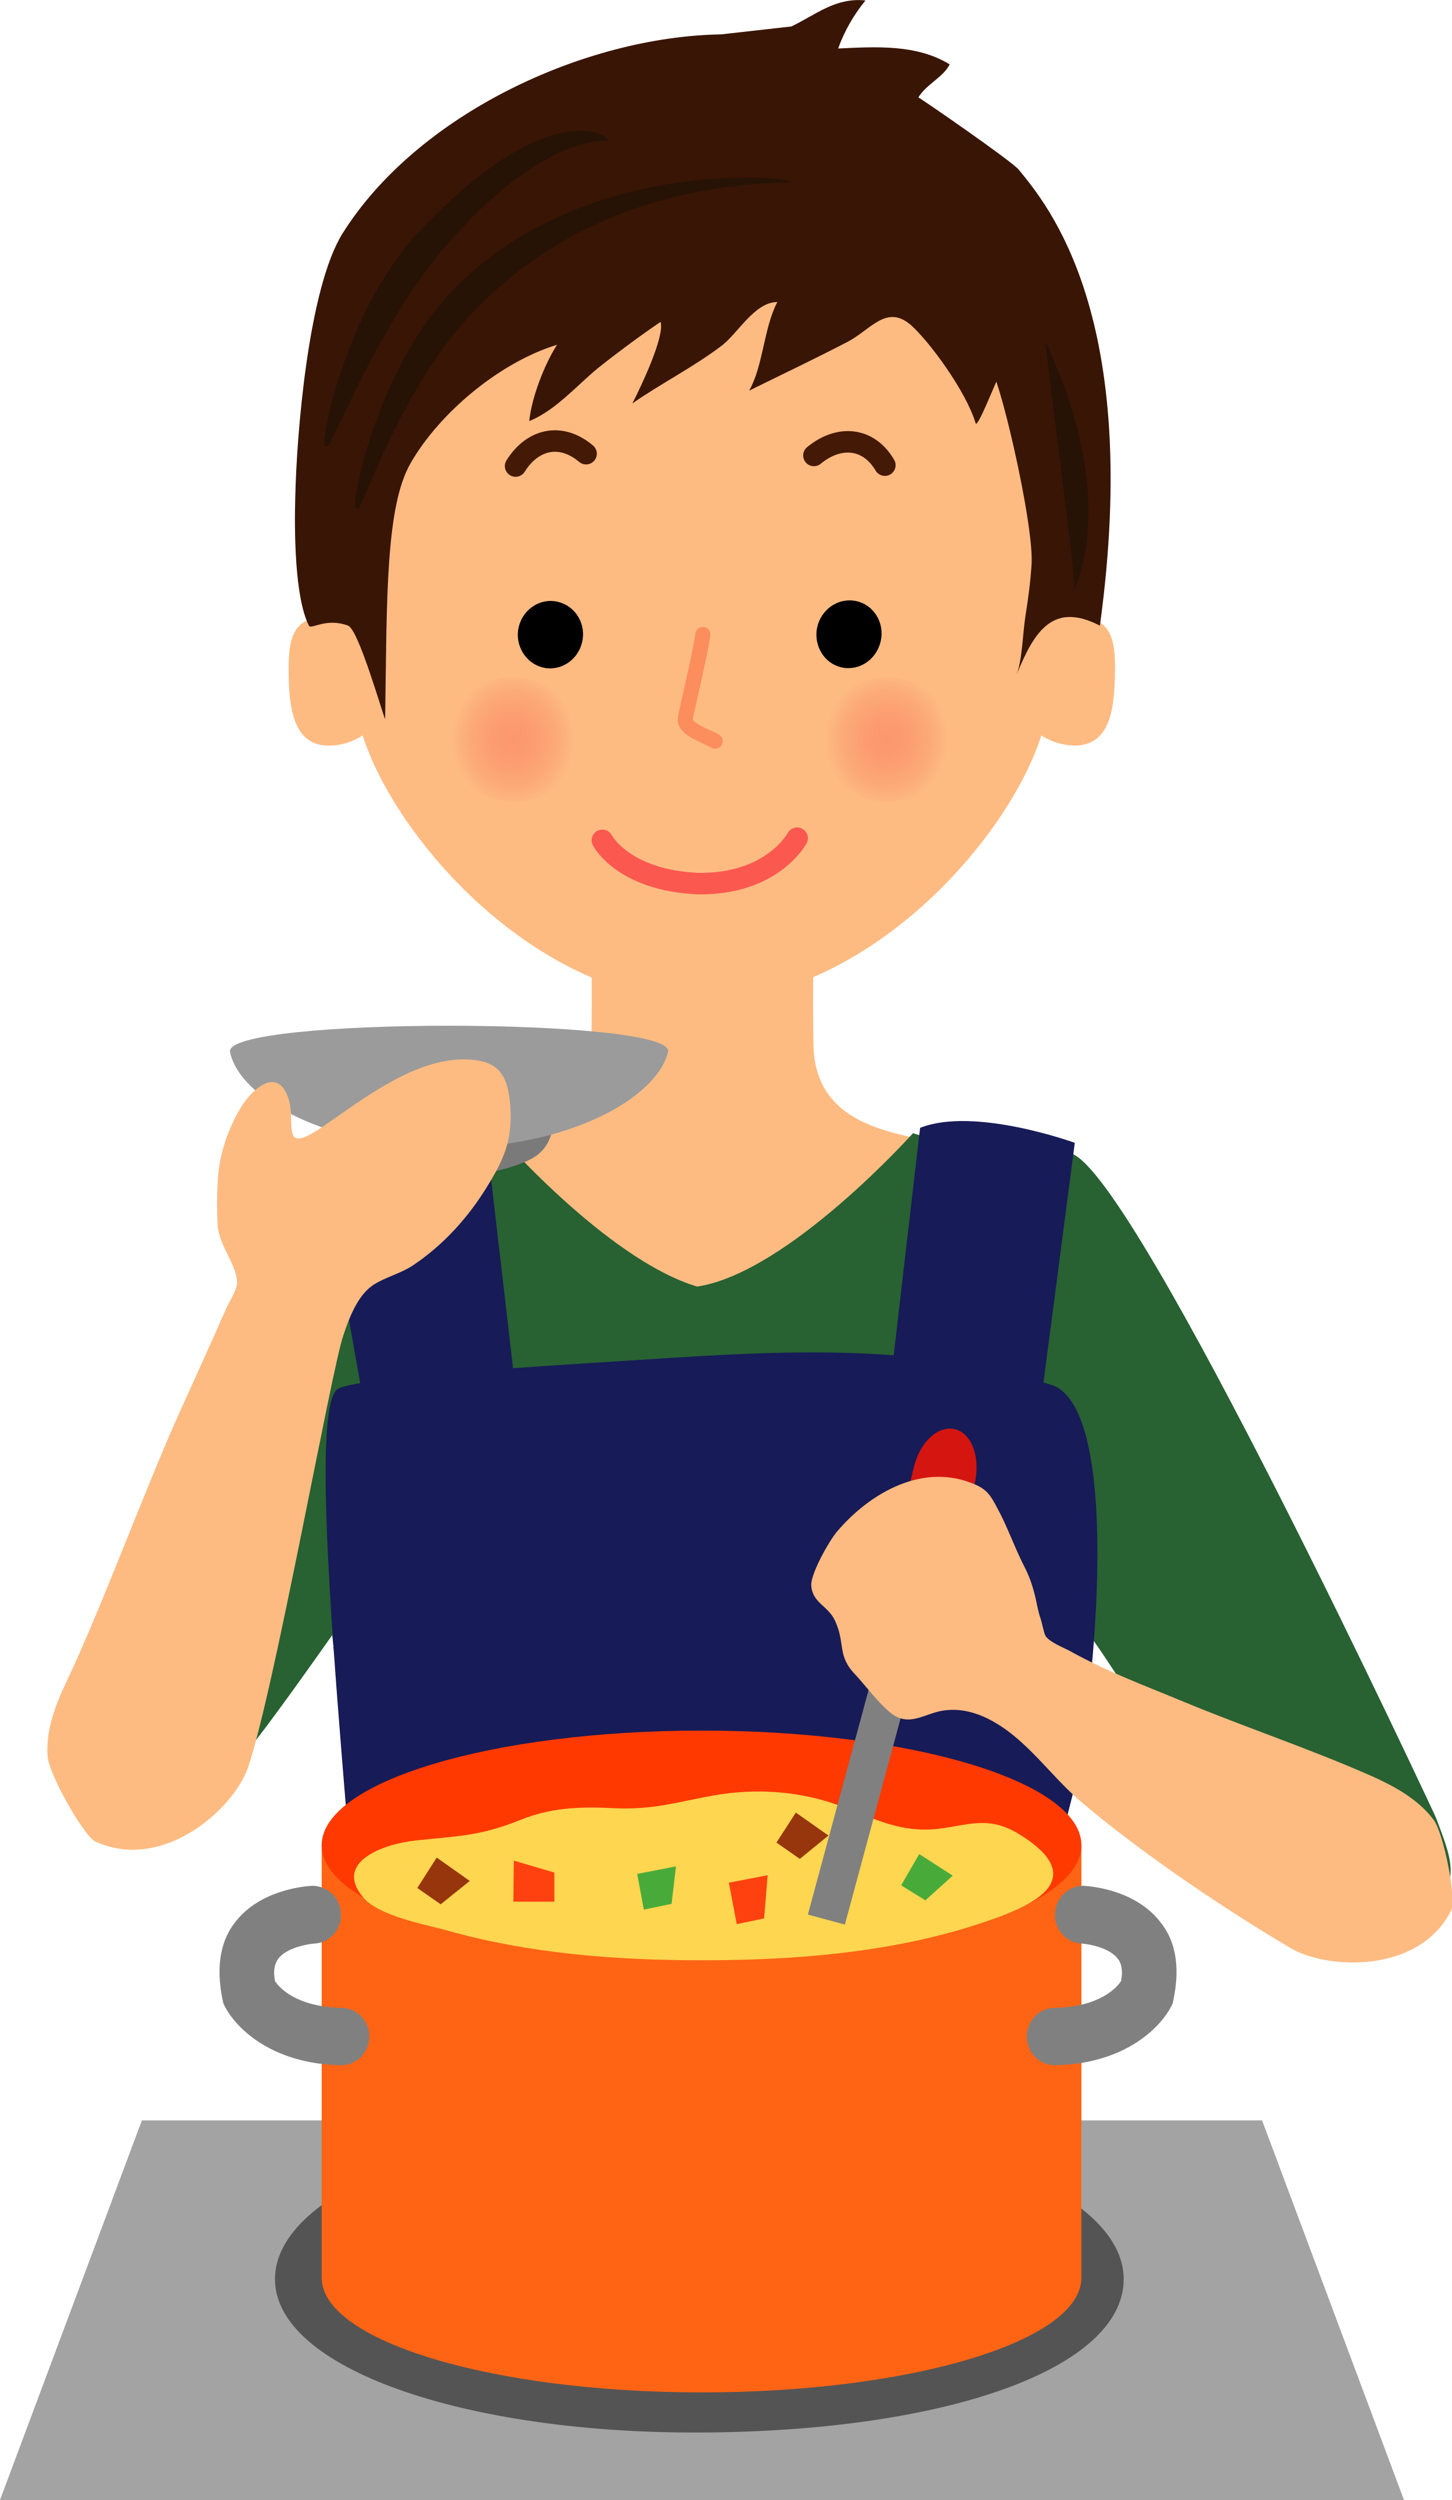 <?xml version="1.0" encoding="utf-8"?>
<!-- Generator: Adobe Illustrator 23.0.4, SVG Export Plug-In . SVG Version: 6.00 Build 0)  -->
<!DOCTYPE svg PUBLIC "-//W3C//DTD SVG 1.0//EN" "http://www.w3.org/TR/2001/REC-SVG-20010904/DTD/svg10.dtd">
<svg version="1.0" id="ÉåÉCÉÑÅ_x5B__x5F_1" xmlns:x="http://ns.adobe.com/Extensibility/1.0/" xmlns:i="http://ns.adobe.com/AdobeIllustrator/10.0/" xmlns:graph="http://ns.adobe.com/Graphs/1.0/"
	 xmlns="http://www.w3.org/2000/svg" xmlns:xlink="http://www.w3.org/1999/xlink" x="0px" y="0px" viewBox="0 0 329.5 567"
	 enable-background="new 0 0 329.5 567" xml:space="preserve">
<g>
	<path fill="#FDBB82" d="M221.6,448.6c-2.9-32.8,12-60.2,18.7-110c3.5-26.3,10-71.6-22.7-78.6c-13.1-2.8-32.6-3.7-33-23
		c-0.2-12.2,0-19.3,0-31.5h-25.3h-25.1c0,12.1,0.2,19.3,0,31.5c-0.3,19.4-20.1,20.3-33.2,23c-32.7,7-26.2,52.3-22.7,78.6
		c6.6,49.8,21.5,77.2,18.6,110c-1.1,12.5-3.3,25-8.1,36.6c-2.6,6.5-11.4,21-12.2,23.3c0.9,0.7,3.1-0.6,4.2-0.6h2.3h12.1h29.8H152
		c2.4,0,4.9,4.3,7.3,5.9c2.4-1.5,4.9-5.9,7.3-5.9h26.7h29.8h12.1h2.4c1.1,0,3.3,1.3,4.2,0.6c-0.7-2.3-9.6-16.8-12.2-23.3
		C225,473.6,222.7,461.1,221.6,448.6"/>
	<path fill="#286132" d="M158.3,554.7c-18.1,0-46.2,10.4-61.3,8.7c-37.5-4.3-43.7-21.5-44.3-21.9l-2.4-1.8c0,0,3-6.2,7.1-11
		c3.9-4.5,14.2-20.2,15.7-23.8c4.6-10.7,7.5-23.2,8.8-38c1.8-19.7-6.1-96.3-9.3-119l-3.2-3.1c-15.2-86.5,35.3-85.1,42.9-88.4
		c0,0,25.2,29.2,45.9,35.4c20.6-3.1,49-34.8,49-34.8c7.6,3.2,56.6,1.7,48.8,90l-5.5,2.7c-3.2,22.7-2.9,41.2-7.2,57.4
		c-5.9,22.4-7,37.9-5.2,57.6c1.3,14.9,4.2,27.3,8.8,38.1c1.5,3.6,8.2,21.6,12.1,26.1c4.2,4.9,7.2,11,7.2,11l-2.5,1.8
		c-0.6,0.5-6.8,17.7-42.8,21.9C203.1,565.5,177.5,554.7,158.3,554.7"/>
	<path fill="#286132" d="M13.5,402.4c-6.9-20.3,20.8-51,30.4-66.8c10.2-16.8,20.5-33.5,31.6-49.7c4.7-6.9,12.3-21.9,20.9-24.9
		c3.7-1.3,5.8,2.7,9,4.2c1.7,0.9,5.3-0.8,6.6-0.8c1.3,0,19.9,38.8,18.1,40.7c-7.3,7.5-14.7,15-21.7,22.8c-18,20-31.9,42.2-47.9,63.6
		c-10.1,13.5-29.9,36.8-44.7,15.3C14.8,405.5,14,404,13.5,402.4z"/>
	<path fill="#286132" d="M325.8,412.1c0,0-67.8-145.6-82.7-150.5c-3.8-1.2-20,7.8-23.2,9.4c-1.7,0.9-5.4-0.7-6.7-0.6
		c-1.3,0.1-4.9,2.7-9.9,3.5c-2.7,0.5-6.3,8.4-8.3,8.7c-4.2,0.7-8.4,16.3-8.7,19.7l0,0c0.2,3.5,57.9,50.4,81.1,103.3l-11.4,1.8
		l37.6,30.2c-0.9-1.4,8.1,13.4,28.2-2C331.9,427.8,330,423.1,325.8,412.1z"/>
	<path fill="#171B57" d="M158.3,554.7c-18.1,0-46.2,10.4-61.3,8.7c-37.5-4.3-46.7-23.7-46.7-23.7s3-6.2,7.1-11
		c3.9-4.5,14.2-20.2,15.7-23.8c4.6-10.7,7.5-23.2,8.8-38c1.8-19.7-14.3-146.5-5.2-151.9c4.6-2.7,47-5.2,64.2-6.3
		c32.7-2.1,66-4.8,97.7,5.4c17,5.5,9.1,76.7,4.8,93c-5.9,22.4-7,37.9-5.2,57.6c1.3,14.9,4.2,27.3,8.8,38.1
		c1.5,3.6,8.2,21.6,12.1,26.1c4.2,4.9,7.2,11,7.2,11s-9.3,19.5-45.3,23.7C203.1,565.5,177.5,554.7,158.3,554.7"/>
	<path fill="#171B57" d="M83.2,321.9l-8.1-45.6c0,0,22.8-25.3,35-20.4l7.3,62.8L83.2,321.9z"/>
	<polygon fill="#A3A3A3" points="286.4,480.9 32.2,480.9 0,567 318.6,567 	"/>
	<path fill="#171B57" d="M235.7,321.9l8.2-62.7c0,0-22.8-8.3-35.1-3.4l-7.3,62.8L235.7,321.9z"/>
	<path fill="#545454" d="M255,516.9c0,20.3-40.2,34.6-96.3,34.8c-53.2,0.2-96.3-14.5-96.3-34.8c0-20.3,43.1-36.7,96.3-36.7
		C211.8,480.2,255,496.6,255,516.9z"/>
	<g>
		<path fill="#FE6414" d="M245.4,516.6c0,14.4-38.6,26-86.2,26c-47.6,0-86.2-11.7-86.2-26v-98.2h172.4V516.6z"/>
		<path fill="#FF3900" d="M245.4,418.5c0,14.4-38.6,26.1-86.2,26.1c-47.6,0-86.2-11.7-86.2-26.1c0-14.4,38.6-26,86.2-26
			C206.9,392.5,245.4,404.1,245.4,418.5z"/>
		<path fill="#FED650" d="M238.4,422.6c3.5,7.1-8.9,11.4-18,14.3c-19.6,6.1-40.8,7.7-61.1,7.7c-19.4,0-39.2-1.5-58-6.8
			c-5-1.4-15.3-3.2-18.9-7.5c-6.7-7.9,4.4-12.1,12.1-12.9c9.7-1,14.5-1,23.5-4.6c6.9-2.8,13.3-3.1,21.3-2.7
			c9.3,0.4,14.2-1.4,22.7-2.9c9.7-1.7,19.7-1,29,2.5c7.5,2.8,13.4,6,21.7,5.1c7.1-0.8,11.7-3.2,18.9,1.4
			C235.3,418.5,237.5,420.7,238.4,422.6z"/>
		<g>
			<path fill="#808080" d="M239.4,434c0,0.1,0,0.2,0,0.3c0,3.4,2.6,6.3,6,6.5c1.6,0.1,6.4,0.9,8.3,3.5c0.3,0.4,0.9,1.2,0.9,3.2
				c0,0.5-0.1,1.1-0.2,1.8c-0.9,1.4-4.7,5.9-15.3,6.1c-3.4,0.1-6.1,3-6.1,6.5c0,0,0,0.1,0,0.1c0.1,3.6,2.9,6.4,6.4,6.4
				c16.2-0.3,24.4-8.9,26.7-14c2.2-9.5-0.1-15-2.5-18.1c-5.8-7.9-16.5-8.5-17.7-8.6C242.4,427.7,239.6,430.4,239.4,434z"/>
		</g>
		<g>
			<path fill="#808080" d="M77.4,434c0,0.1,0,0.2,0,0.3c0,3.4-2.6,6.3-6,6.5c-1.5,0.1-6.4,0.9-8.3,3.5c-0.2,0.4-0.9,1.2-0.9,3.2
				c0,0.5,0.1,1.1,0.2,1.8c0.9,1.4,4.7,5.9,15.3,6.1c3.4,0.1,6.1,3,6.1,6.5c0,0,0,0.1,0,0.1c-0.1,3.6-2.9,6.4-6.4,6.4
				c-16.2-0.3-24.4-8.9-26.7-14c-2.2-9.5,0.1-15,2.4-18.1c5.8-7.9,16.5-8.5,17.7-8.6C74.3,427.7,77.2,430.4,77.4,434z"/>
		</g>
		<polygon fill="#FE410F" points="125.8,431.3 116.5,431.3 116.6,422 125.8,424.7 		"/>
		<polygon fill="#FE410F" points="167.2,436.4 165.4,427 174.2,425.3 173.4,435.1 		"/>
		<polygon fill="#48AB39" points="146.1,433.1 144.6,425 153.4,423.3 152.4,431.8 		"/>
		<polygon fill="#48AB39" points="204.5,427.6 208.6,420.5 216.2,425.4 210,431 		"/>
		<polygon fill="#97360D" points="176.2,417.9 180.6,411.1 188,416.3 181.5,421.6 		"/>
		<polygon fill="#97360D" points="94.7,428.2 99.1,421.3 106.6,426.6 100,431.9 		"/>
	</g>
	
		<rect x="147.7" y="378.9" transform="matrix(0.261 -0.965 0.965 0.261 -220.86 477.863)" fill="#808080" width="108.3" height="8.7"/>
	<g>
		<path fill="#D51610" d="M219.5,343.3c-1.4,5.8-5.7,9.7-9.5,8.5c-3.8-1.1-5.7-6.7-4.2-12.6l1.6-6.5c1.4-5.8,5.7-9.6,9.5-8.5
			c3.8,1.1,5.7,6.7,4.2,12.6L219.5,343.3z"/>
	</g>
	<path fill="#FDBB82" d="M293,441.9c-15-8.8-34.7-22.1-48.2-33.7c-6.3-5.5-11.5-13.1-18.8-17.4c-3.5-2.1-7.4-3.4-11.5-2.9
		c-4.6,0.5-8.1,4.1-12.5,0.5c-2.7-2.2-5.6-6.1-7.9-8.6c-4.2-4.3-2.2-7-4.6-12.2c-1.6-3.5-5.2-4-5.4-8.1c-0.1-2.6,4-10,5.9-12.2
		c7.6-8.9,19.7-15.7,31.3-10.6c2.8,1.2,3.6,2.7,5,5.3c2.4,4.4,4,9.2,6.3,13.6c1.2,2.4,1.9,4.6,2.5,7.3c0.3,1.5,0.6,3,1.1,4.4
		c0.3,0.9,0.7,3.2,1.1,3.8c0.9,1.3,3.8,2.5,5.4,3.3c8.4,4.7,17.1,7.9,26,11.6c14,5.8,29.3,10.9,43.2,17.1c5,2.3,10,5.1,13.4,9.6
		c2.3,3,5.3,18.1,4,20.6C322.1,447.7,301.2,446.7,293,441.9z"/>
	<g>
		<path fill="#7A7A7A" d="M125.7,252.2c0,3.7-0.6,8.1-4.9,10.5c-4.3,2.4-12.6,4.2-19.2,4.2c-6.3,0-14.2-1.2-18.5-3.4
			c-4.5-2.4-5-7.5-5-11.2C78.2,247.1,125.7,247.1,125.7,252.2z"/>
		<path fill="#9B9B9B" d="M151.6,238.6c-2.5,10.3-22.3,21.7-49.7,21.7c-27.5,0-47.5-11.1-49.7-21.7
			C50.6,230.6,153.6,230.7,151.6,238.6z"/>
	</g>
	<path fill="#FDBB82" d="M56.2,401.1c5.9-16.9,18.9-90,21.7-98.2c1.3-3.9,3.2-9,6.7-11.4c2.7-1.8,6.2-2.6,9.1-4.5
		c7-4.7,12.7-11,17.1-18.3c3.8-6.2,5.5-10.5,5-17.8c-0.5-6.9-2.5-10.2-9.3-10.6c-12-0.7-24.1,9-33.8,15.6c-9.5,6.3-5.2-1.7-7.4-7.2
		c-2.7-7.1-8.6-1.1-10.9,2.9c-2.9,5-4.8,10.8-5,16.6c-0.2,3.2-0.2,6.6,0,9.7c0.3,4.6,4.4,9.1,4.4,13c0,1.6-1.7,4.2-2.4,5.7
		c-3.4,7.8-7,15.6-10.5,23.4c-7.4,16.2-18.3,45.8-26,61.8c-2.4,5.1-4.5,10.6-4.1,16.5c0.2,3.9,8.2,18.2,10.9,19.4
		C37.1,424.6,52.9,410.3,56.2,401.1z"/>
	<g>
		<path fill="#FDBB82" d="M244.2,139.8c-1.2,0-2.3,0.1-3.4,0.4c0.8-52.1-32.7-85-79.6-86.3c-0.6,0-1.2,0-1.9,0c-0.6,0-1.2,0-1.9,0
			c-47,1.3-80.4,34.2-79.6,86.3c-1.1-0.3-2.2-0.4-3.4-0.4c-8.1,0.1-9,5-8.9,13.1c0.1,8.1,1.3,16.4,9.3,16.2c2.7,0,5.3-0.9,7.5-2.3
			c7.4,23.3,39,59.8,77,60.5c38-0.7,69.6-37.2,77-60.5c2.2,1.4,4.7,2.2,7.4,2.3c8.1,0.1,9.2-8.1,9.3-16.2
			C253.2,144.9,252.2,140,244.2,139.8z"/>
		<path fill="#391505" d="M163.6,7.8c-31.1,0.5-69,18.2-85.9,45.2C70,65.4,67.3,98.3,67,112.9c-0.2,7-0.2,22.5,3.1,29
			c0.5,1,3.8-1.9,8.9,0c2.4,1,7.6,19.4,8.4,21.2c0.4-27.7,0.1-48.2,5.8-58.1c6.7-11.6,20.4-22.9,33.2-26.8c-3,4.7-5.8,12.2-6.3,17.3
			c6-2.4,10.9-8.2,15.7-12.1c4.4-3.5,9.4-7.2,14.1-10.4c1,3.3-4.5,14.8-6.4,18.5c6.6-4.6,14-8.3,20.4-13.2c3.6-2.8,7.4-9.8,12.5-9.8
			c-3.1,5.9-3.2,14.5-6.4,20.1c7.5-3.7,15.1-7.3,22.4-11.1c5.3-2.8,8.8-8.6,14.4-3.7c4.2,3.8,12.4,14.9,14.6,22.2
			c0.4,1.2,4.4-9,4.7-9.4c2.7,7.7,8.4,33.1,8,41.2c-0.2,3.7-0.8,8.2-1.4,11.9c-0.6,3.8-0.7,9.9-2,13.3c4.1-10.1,8.4-16.5,18.9-11.1
			c9.6-70.2-11.9-95.4-18.4-103.4c-1.5-1.9-22.7-16.5-22.8-16.4c1.8-3,5.7-4.6,7.1-7.5c-7.5-4.6-16.7-4-25.3-3.6
			c1.4-3.9,3.5-7.6,6.2-10.9c-6.8-0.7-11.2,3.2-16.8,5.9"/>
		<path fill="#271305" d="M81.3,115.3c-0.2,0-0.4,0-0.6-0.1c-1.2-0.4,4.7-31.2,21.7-49c29.5-31,77.5-26.1,76.9-25
			c-0.6,1-40.5-2.6-71.3,28.9C91.2,87.2,82.3,115.3,81.3,115.3"/>
		<path fill="#271305" d="M74.3,101.3c-0.2,0-0.4,0-0.6-0.1c-1.2-0.4,4.7-31.2,21.7-49c29.5-31,43.2-21.4,42.6-20.3
			c0,0-14.8-1.8-37.1,24.2C85.4,74.3,75.3,101.3,74.3,101.3"/>
		<path fill="#271305" d="M243.8,134.1c0.1-1.3,10.4-20.4-6.5-56.5C236.8,76.7,244.6,134.1,243.8,134.1"/>
		<g>
			
				<radialGradient id="SVGID_1_" cx="211.405" cy="134.729" r="14.175" gradientTransform="matrix(0.999 3.770000e-02 -4.090000e-02 1.086 -4.492 13.414)" gradientUnits="userSpaceOnUse">
				<stop  offset="0" style="stop-color:#FC976D"/>
				<stop  offset="0.327" style="stop-color:#FC9C70"/>
				<stop  offset="0.682" style="stop-color:#FCA977"/>
				<stop  offset="1" style="stop-color:#FDBB82"/>
			</radialGradient>
			<path fill="url(#SVGID_1_)" d="M216.5,168.3c-0.3,7.8-7.4,13.9-15.8,13.5c-8.4-0.3-15-6.9-14.7-14.7c0.3-7.8,7.4-13.9,15.8-13.5
				C210.2,154,216.8,160.5,216.5,168.3z"/>
			
				<radialGradient id="SVGID_2_" cx="126.722" cy="137.667" r="14.177" gradientTransform="matrix(0.999 3.770000e-02 -4.090000e-02 1.086 -4.492 13.414)" gradientUnits="userSpaceOnUse">
				<stop  offset="0" style="stop-color:#FC976D"/>
				<stop  offset="0.327" style="stop-color:#FC9C70"/>
				<stop  offset="0.682" style="stop-color:#FCA977"/>
				<stop  offset="1" style="stop-color:#FDBB82"/>
			</radialGradient>
			<path fill="url(#SVGID_2_)" d="M131.8,168.3c-0.3,7.8-7.4,13.9-15.8,13.5c-8.4-0.3-15-6.9-14.7-14.7c0.3-7.8,7.4-13.9,15.8-13.5
				C125.5,154,132.1,160.5,131.8,168.3z"/>
		</g>
		
			<path fill="none" stroke="#FC8D5D" stroke-width="3.417" stroke-linecap="round" stroke-linejoin="round" stroke-miterlimit="10" d="
			M159.5,143.9c-0.6,4.6-3.8,17.5-4,19.2c-0.2,2.3,4.7,3.8,6.8,5"/>
		<g>
			
				<path fill="none" stroke="#441906" stroke-width="4.874" stroke-linecap="round" stroke-linejoin="round" stroke-miterlimit="10" d="
				M117,105.7c3.9-6.2,10.3-7.6,16-2.8"/>
			<path d="M132.3,144.2c-0.2,4.2-3.6,7.5-7.7,7.4c-4.1-0.2-7.2-3.7-7.1-7.9c0.2-4.2,3.6-7.5,7.6-7.4
				C129.3,136.4,132.5,140,132.3,144.2"/>
			
				<path fill="none" stroke="#441906" stroke-width="4.874" stroke-linecap="round" stroke-linejoin="round" stroke-miterlimit="10" d="
				M184.7,103.3c5.7-4.7,12.4-4.1,16.1,2.2"/>
			<path d="M200,144.6c-0.5,4.2-4.1,7.3-8.2,6.9c-4-0.4-6.9-4.1-6.5-8.4c0.5-4.2,4.1-7.3,8.2-6.9C197.6,136.6,200.5,140.4,200,144.6
				"/>
		</g>
		<path fill="none" stroke="#FB5850" stroke-width="4.874" stroke-linecap="round" stroke-linejoin="round" d="M180.9,190.1
			c0,0-5.6,10.6-22.6,10.3c-17-0.8-21.6-9.8-21.6-9.8"/>
	</g>
</g>
</svg>
